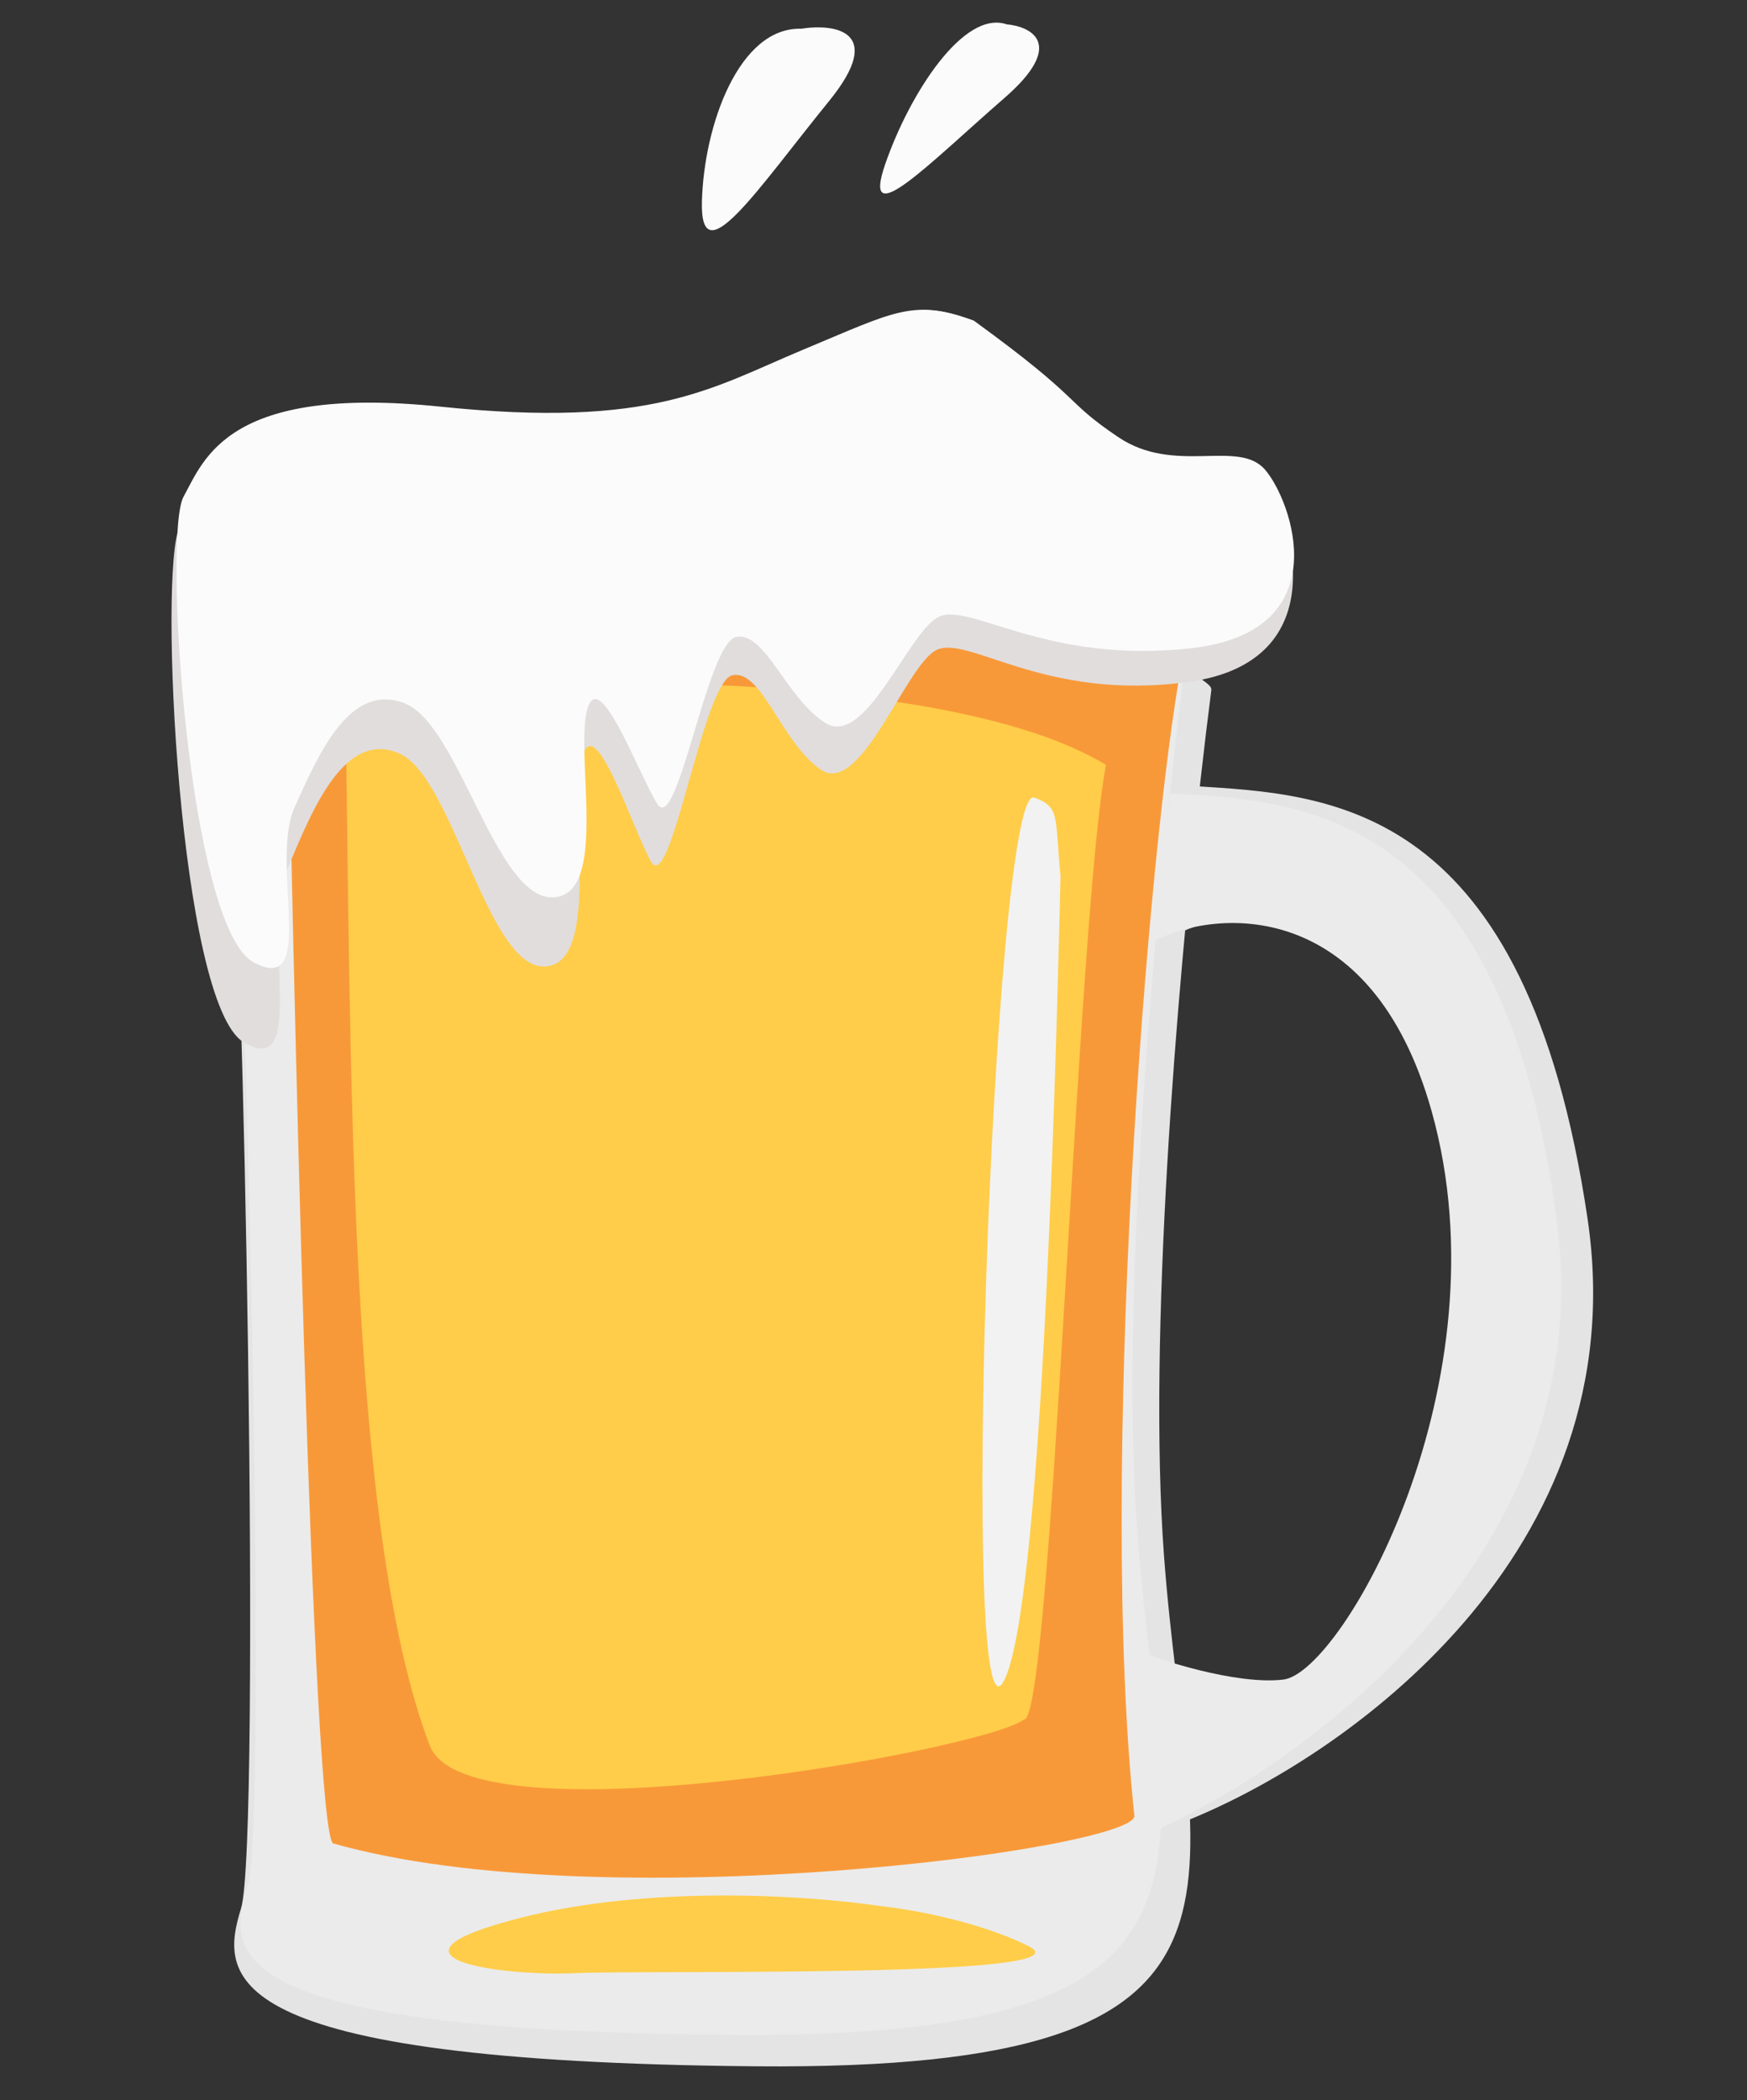 <svg width="446" height="536" viewBox="0 0 446 536" fill="none" xmlns="http://www.w3.org/2000/svg">
<rect x="0" y="0" width="446" height="536" fill="#333333" stroke="none"/>
<g clip-path="url(#clip0_12_544)">
<path d="M192.959 527.314C332.223 528.529 303.462 482.4 297.15 396.846C293.022 340.9 300.416 252.995 306.466 199.259C307.443 190.585 308.384 182.801 309.237 176.185C309.553 173.796 303.922 173.671 283.904 153.358C258.88 127.968 55.343 198.058 58.719 208.869C62.095 219.681 66.721 469.931 61.539 486.992C56.358 504.052 53.695 526.099 192.959 527.314Z" fill="#E4E4E4"/>
<path d="M188.525 519.288C323.838 520.046 296.043 474.088 290.189 388.698C286.361 332.858 293.833 245.075 299.888 191.409C300.865 182.746 301.805 174.972 302.655 168.365C302.97 165.978 297.5 165.872 278.115 145.659C253.884 120.392 55.887 191.031 59.131 201.814C62.376 212.596 68.419 463.739 63.329 480.788C58.238 497.837 53.212 518.53 188.525 519.288Z" fill="#EBEBEB"/>
<path d="M289.618 463.505C280.305 376.621 292.96 215.742 301.722 169.096C254.335 140.218 129.479 142.217 72.975 146.827C74.811 252.462 79.781 465.067 84.974 470.411C153.505 489.945 288.597 471.958 289.618 463.505Z" fill="#F89939"/>
<path d="M261.388 438.824C268.566 439.691 274.895 234.886 282.343 195.208C242.118 170.653 136.114 172.378 88.141 176.31C89.679 266.162 88.36 389.834 109.729 445.475C119.367 470.568 251.619 446.487 261.388 438.824Z" fill="#FFCD49"/>
<path d="M405.305 311.074C417.907 396.242 343.23 448.882 301.917 465.047L298.561 428.228C304.336 430.66 316.914 433.046 328.484 430.282C366.073 411.934 392.086 351.612 370.788 282.456C353.75 227.13 316.592 230.133 300.143 238.55L304.726 200.609C339.838 202.77 389.554 204.613 405.305 311.074Z" fill="#E4E4E4"/>
<path d="M397.496 312C408.561 397.088 331.4 451.589 292.705 468.096L289.562 420.899C294.933 423.284 315.502 430.088 327.644 428.62C342.709 426.798 384.824 352.658 365.511 283.658C350.061 228.457 309.617 231.878 294.194 240.432L298.776 202.492C331.533 204.365 383.665 205.64 397.496 312Z" fill="#EBEBEB"/>
<path d="M285.472 114.533C271.143 103.959 277.296 104.703 248.824 82.017C233.426 75.995 228.829 79.601 205.11 90.782C181.391 101.962 166.451 113.682 111.98 108.143C57.509 102.605 51.319 123.705 45.855 134.489C40.391 145.273 45.719 256.197 62.223 265.993C78.726 275.79 66.654 237.918 73.25 222.069L73.411 221.682C79.978 205.899 88.076 186.44 101.824 192.228C115.684 198.064 124.343 246.967 138.946 246.65C153.55 246.333 145.315 206.844 148.463 193.7C151.611 180.555 161.023 210.302 166.123 219.761C171.222 229.221 179.449 174.034 186.936 172.337C194.424 170.641 199.434 189.452 209.52 196.393C219.606 203.333 230.809 170.874 238.668 166.101C246.527 161.328 266.203 179.31 303.782 173.966C341.361 168.621 329.678 131.837 322.917 123.218C316.155 114.598 299.8 125.107 285.472 114.533Z" fill="#E1DDDD"/>
<path d="M285.501 111.563C271.094 101.86 277.236 102.602 248.588 81.811C233.166 76.202 228.625 79.4 205.11 89.207C181.594 99.013 166.836 109.408 112.468 103.778C58.1 98.148 52.175 117.105 46.853 126.767C41.532 136.429 48.137 236.525 64.704 245.552C81.271 254.579 68.794 220.285 75.186 206.068L75.341 205.721C81.704 191.564 89.55 174.109 103.323 179.49C117.209 184.914 126.411 229.117 140.966 229.002C155.521 228.886 146.851 193.178 149.836 181.361C152.822 169.543 162.551 196.48 167.746 205.07C172.94 213.66 180.498 163.987 187.943 162.544C195.387 161.101 200.602 178.125 210.737 184.501C220.873 190.878 231.664 161.736 239.443 157.523C247.222 153.31 267.047 169.757 304.449 165.375C341.85 160.993 329.774 127.684 322.933 119.831C316.091 111.979 299.909 121.266 285.501 111.563Z" fill="#FBFBFB"/>
<path d="M256.35 428.852C265.651 410.416 269.329 284.073 270.743 223.555C269.245 208.392 270.798 205.875 263.806 203.47C253.427 203.257 244.723 451.897 256.35 428.852Z" fill="#F2F2F2"/>
<path d="M133.036 489.385C165.236 481.206 204.67 483.472 224.945 486.441C238.079 487.962 252.914 491.758 262.717 496.726C278.894 504.922 165.76 502.701 146.931 503.548C128.102 504.395 92.787 499.609 133.036 489.385Z" fill="#FFCD49"/>
<path d="M256.486 24.952C272.151 11.322 263.378 6.783 257.034 6.217C246.03 2.411 232.216 23.884 225.993 41.878C219.771 59.871 236.906 41.989 256.486 24.952Z" fill="#FBFBFB"/>
<path d="M211.672 25.772C226.284 7.805 212.993 5.993 204.52 7.333C188.641 6.903 179.723 31.969 179.197 51.377C178.672 70.785 193.408 48.231 211.672 25.772Z" fill="#FBFBFB"/>
</g>
<defs>
<clipPath id="clip0_12_544">
<rect width="446" height="536" fill="white"/>
</clipPath>
</defs>
</svg>
